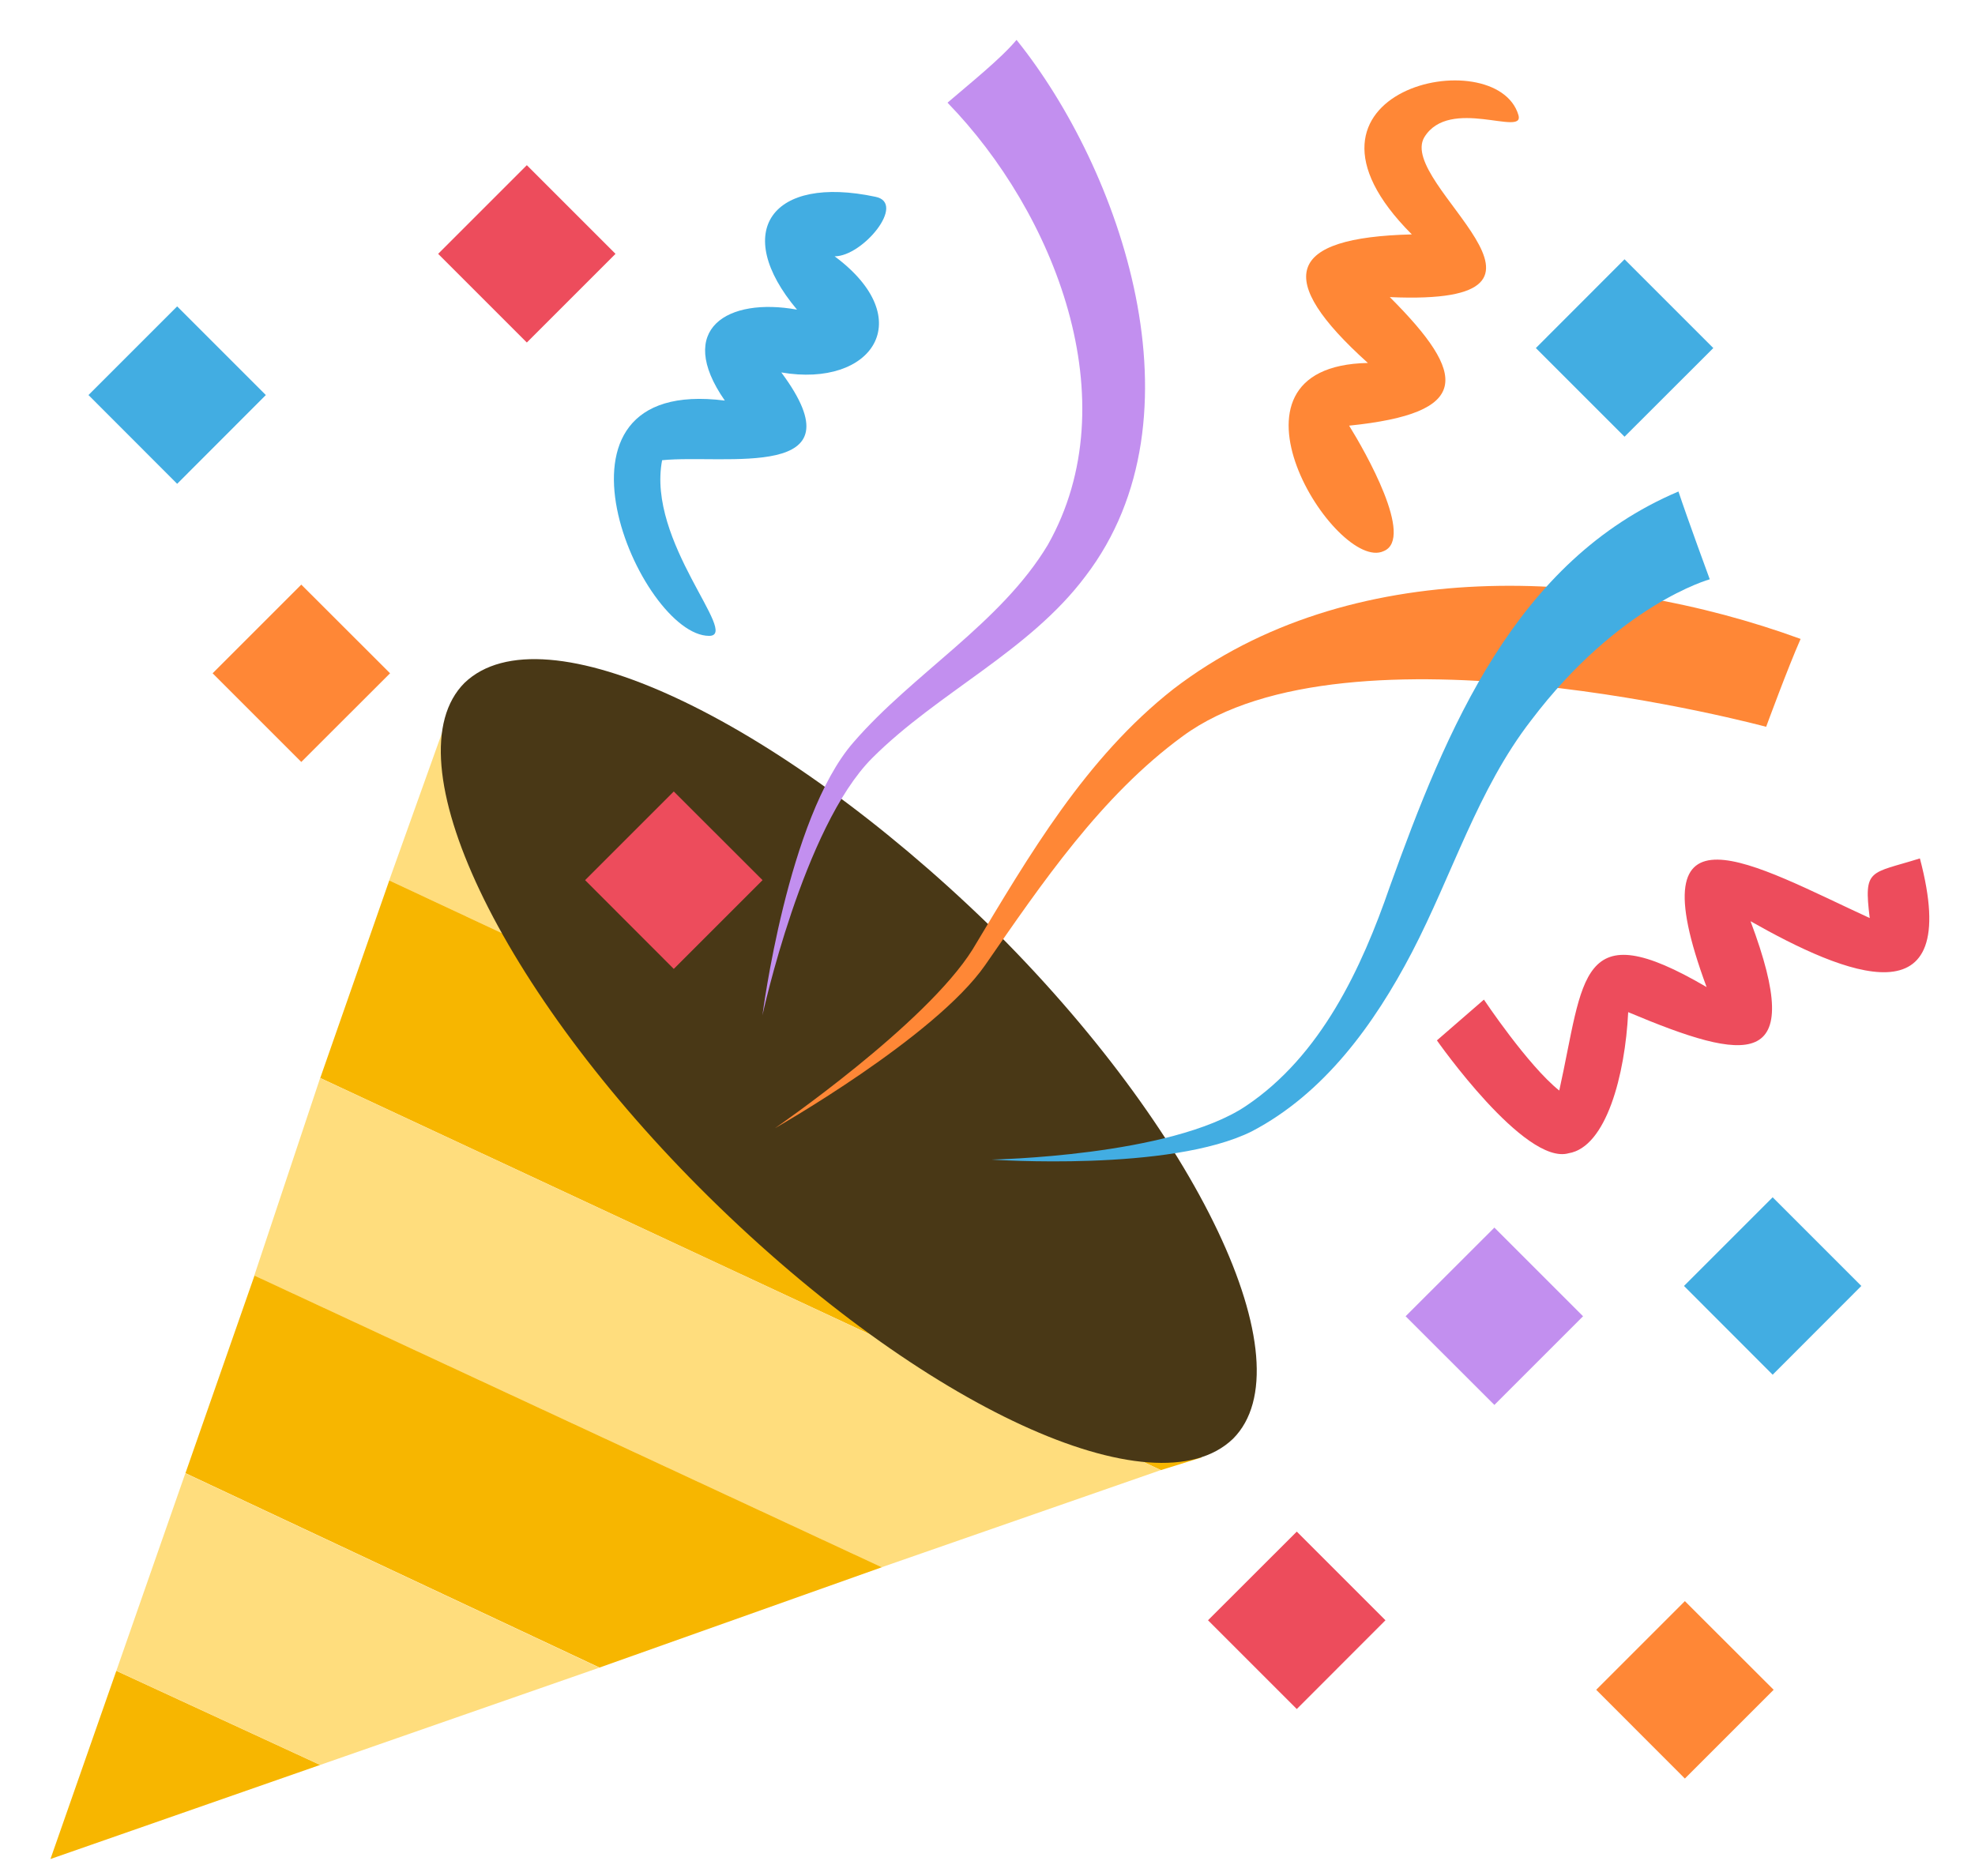 <svg xmlns="http://www.w3.org/2000/svg" width="20" height="19" viewBox="0 0 20 19" fill="none">
  <path d="M0.511 18.828L3.242 17.875L1.178 16.922L0.511 18.828Z" fill="#F7B600"/>
  <path d="M8.42 11.014L4.577 7.139L3.941 8.917L8.42 11.014Z" fill="#FFDD7D"/>
  <path d="M3.942 8.917L3.243 10.918L11.756 14.889L12.169 14.761L8.421 11.013L3.942 8.917Z" fill="#F7B600"/>
  <path d="M2.575 12.919L8.928 15.873L11.755 14.889L3.242 10.918L2.575 12.919Z" fill="#FFDD7D"/>
  <path d="M1.878 14.92L6.071 16.889L8.93 15.873L2.577 12.919L1.878 14.92Z" fill="#F7B600"/>
  <path d="M1.877 14.921L1.178 16.922L3.242 17.875L6.069 16.89L1.877 14.921Z" fill="#FFDD7D"/>
  <path d="M10.009 9.362C12.137 11.459 13.249 13.809 12.486 14.572C11.692 15.334 9.342 14.254 7.182 12.126C5.054 10.029 3.942 7.679 4.704 6.916C5.498 6.154 7.849 7.266 10.009 9.362Z" fill="#493816"/>
  <path d="M7.34 4.057C6.832 3.327 7.372 3.009 8.071 3.136C7.404 2.342 7.816 1.77 8.865 1.993C9.182 2.056 8.738 2.596 8.452 2.596C9.309 3.232 8.833 3.93 7.912 3.772C8.738 4.883 7.34 4.597 6.705 4.661C6.546 5.487 7.499 6.44 7.181 6.44C6.482 6.44 5.339 3.803 7.34 4.057Z" fill="#42ADE2"/>
  <path d="M14.011 5.582C13.534 5.804 12.2 3.708 13.852 3.676C12.899 2.818 13.026 2.405 14.297 2.374C12.836 0.912 15.154 0.404 15.377 1.167C15.44 1.389 14.678 0.976 14.424 1.389C14.138 1.865 16.203 3.104 14.074 3.009C14.868 3.803 14.9 4.184 13.662 4.311C13.82 4.565 14.329 5.455 14.011 5.582Z" fill="#FF8736"/>
  <path d="M14.551 10.537L15.027 10.124C15.027 10.124 15.472 10.791 15.79 11.045C16.044 9.901 15.98 9.234 17.282 9.997C16.552 8.027 17.759 8.758 18.934 9.298C18.871 8.79 18.934 8.853 19.442 8.694C19.887 10.378 18.68 9.87 17.727 9.33C18.299 10.854 17.695 10.759 16.488 10.251C16.457 10.886 16.266 11.617 15.885 11.68C15.44 11.807 14.551 10.537 14.551 10.537Z" fill="#ED4C5C"/>
  <path d="M10.992 5.836C10.421 6.598 9.499 7.011 8.832 7.678C8.134 8.377 7.721 10.283 7.721 10.283C7.721 10.283 7.975 8.282 8.642 7.519C9.245 6.821 10.135 6.312 10.611 5.518C11.437 4.057 10.675 2.151 9.595 1.04C9.817 0.849 10.135 0.595 10.294 0.404C11.342 1.707 12.231 4.216 10.992 5.836Z" fill="#C28FEF"/>
  <path d="M11.977 7.456C11.151 8.059 10.548 8.949 9.976 9.775C9.468 10.505 7.848 11.426 7.848 11.426C7.848 11.426 9.372 10.378 9.849 9.616C10.421 8.663 10.992 7.678 11.882 6.979C13.66 5.614 16.233 5.741 18.234 6.471C18.107 6.757 17.885 7.361 17.885 7.361C17.885 7.361 13.66 6.217 11.977 7.456Z" fill="#FF8736"/>
  <path d="M15.504 7.297C14.964 7.995 14.71 8.853 14.297 9.647C13.915 10.378 13.407 11.076 12.677 11.458C11.851 11.871 10.04 11.744 10.04 11.744C10.04 11.744 11.851 11.712 12.613 11.204C13.376 10.695 13.789 9.806 14.074 8.98C14.646 7.392 15.345 5.677 16.997 4.978C17.092 5.264 17.314 5.867 17.314 5.867C17.314 5.867 16.393 6.121 15.504 7.297ZM0.896 4.001L1.794 3.103L2.692 4.001L1.794 4.9L0.896 4.001Z" fill="#42ADE2"/>
  <path d="M2.153 6.819L3.051 5.921L3.95 6.819L3.051 7.717L2.153 6.819Z" fill="#FF8736"/>
  <path d="M4.437 2.571L5.335 1.673L6.233 2.571L5.335 3.469L4.437 2.571Z" fill="#ED4C5C"/>
  <path d="M14.234 13.331L15.133 12.433L16.031 13.331L15.133 14.229L14.234 13.331Z" fill="#C28FEF"/>
  <path d="M12.233 16.41L13.132 15.512L14.03 16.41L13.132 17.309L12.233 16.41Z" fill="#ED4C5C"/>
  <path d="M16.164 17.114L17.062 16.216L17.961 17.114L17.062 18.013L16.164 17.114Z" fill="#FF8736"/>
  <path d="M17.053 13.024L17.951 12.126L18.849 13.024L17.951 13.923L17.053 13.024ZM15.553 3.525L16.451 2.626L17.35 3.525L16.451 4.423L15.553 3.525Z" fill="#42ADE2"/>
  <path d="M5.925 8.914L6.823 8.016L7.722 8.914L6.823 9.813L5.925 8.914Z" fill="#ED4C5C"/>
</svg>